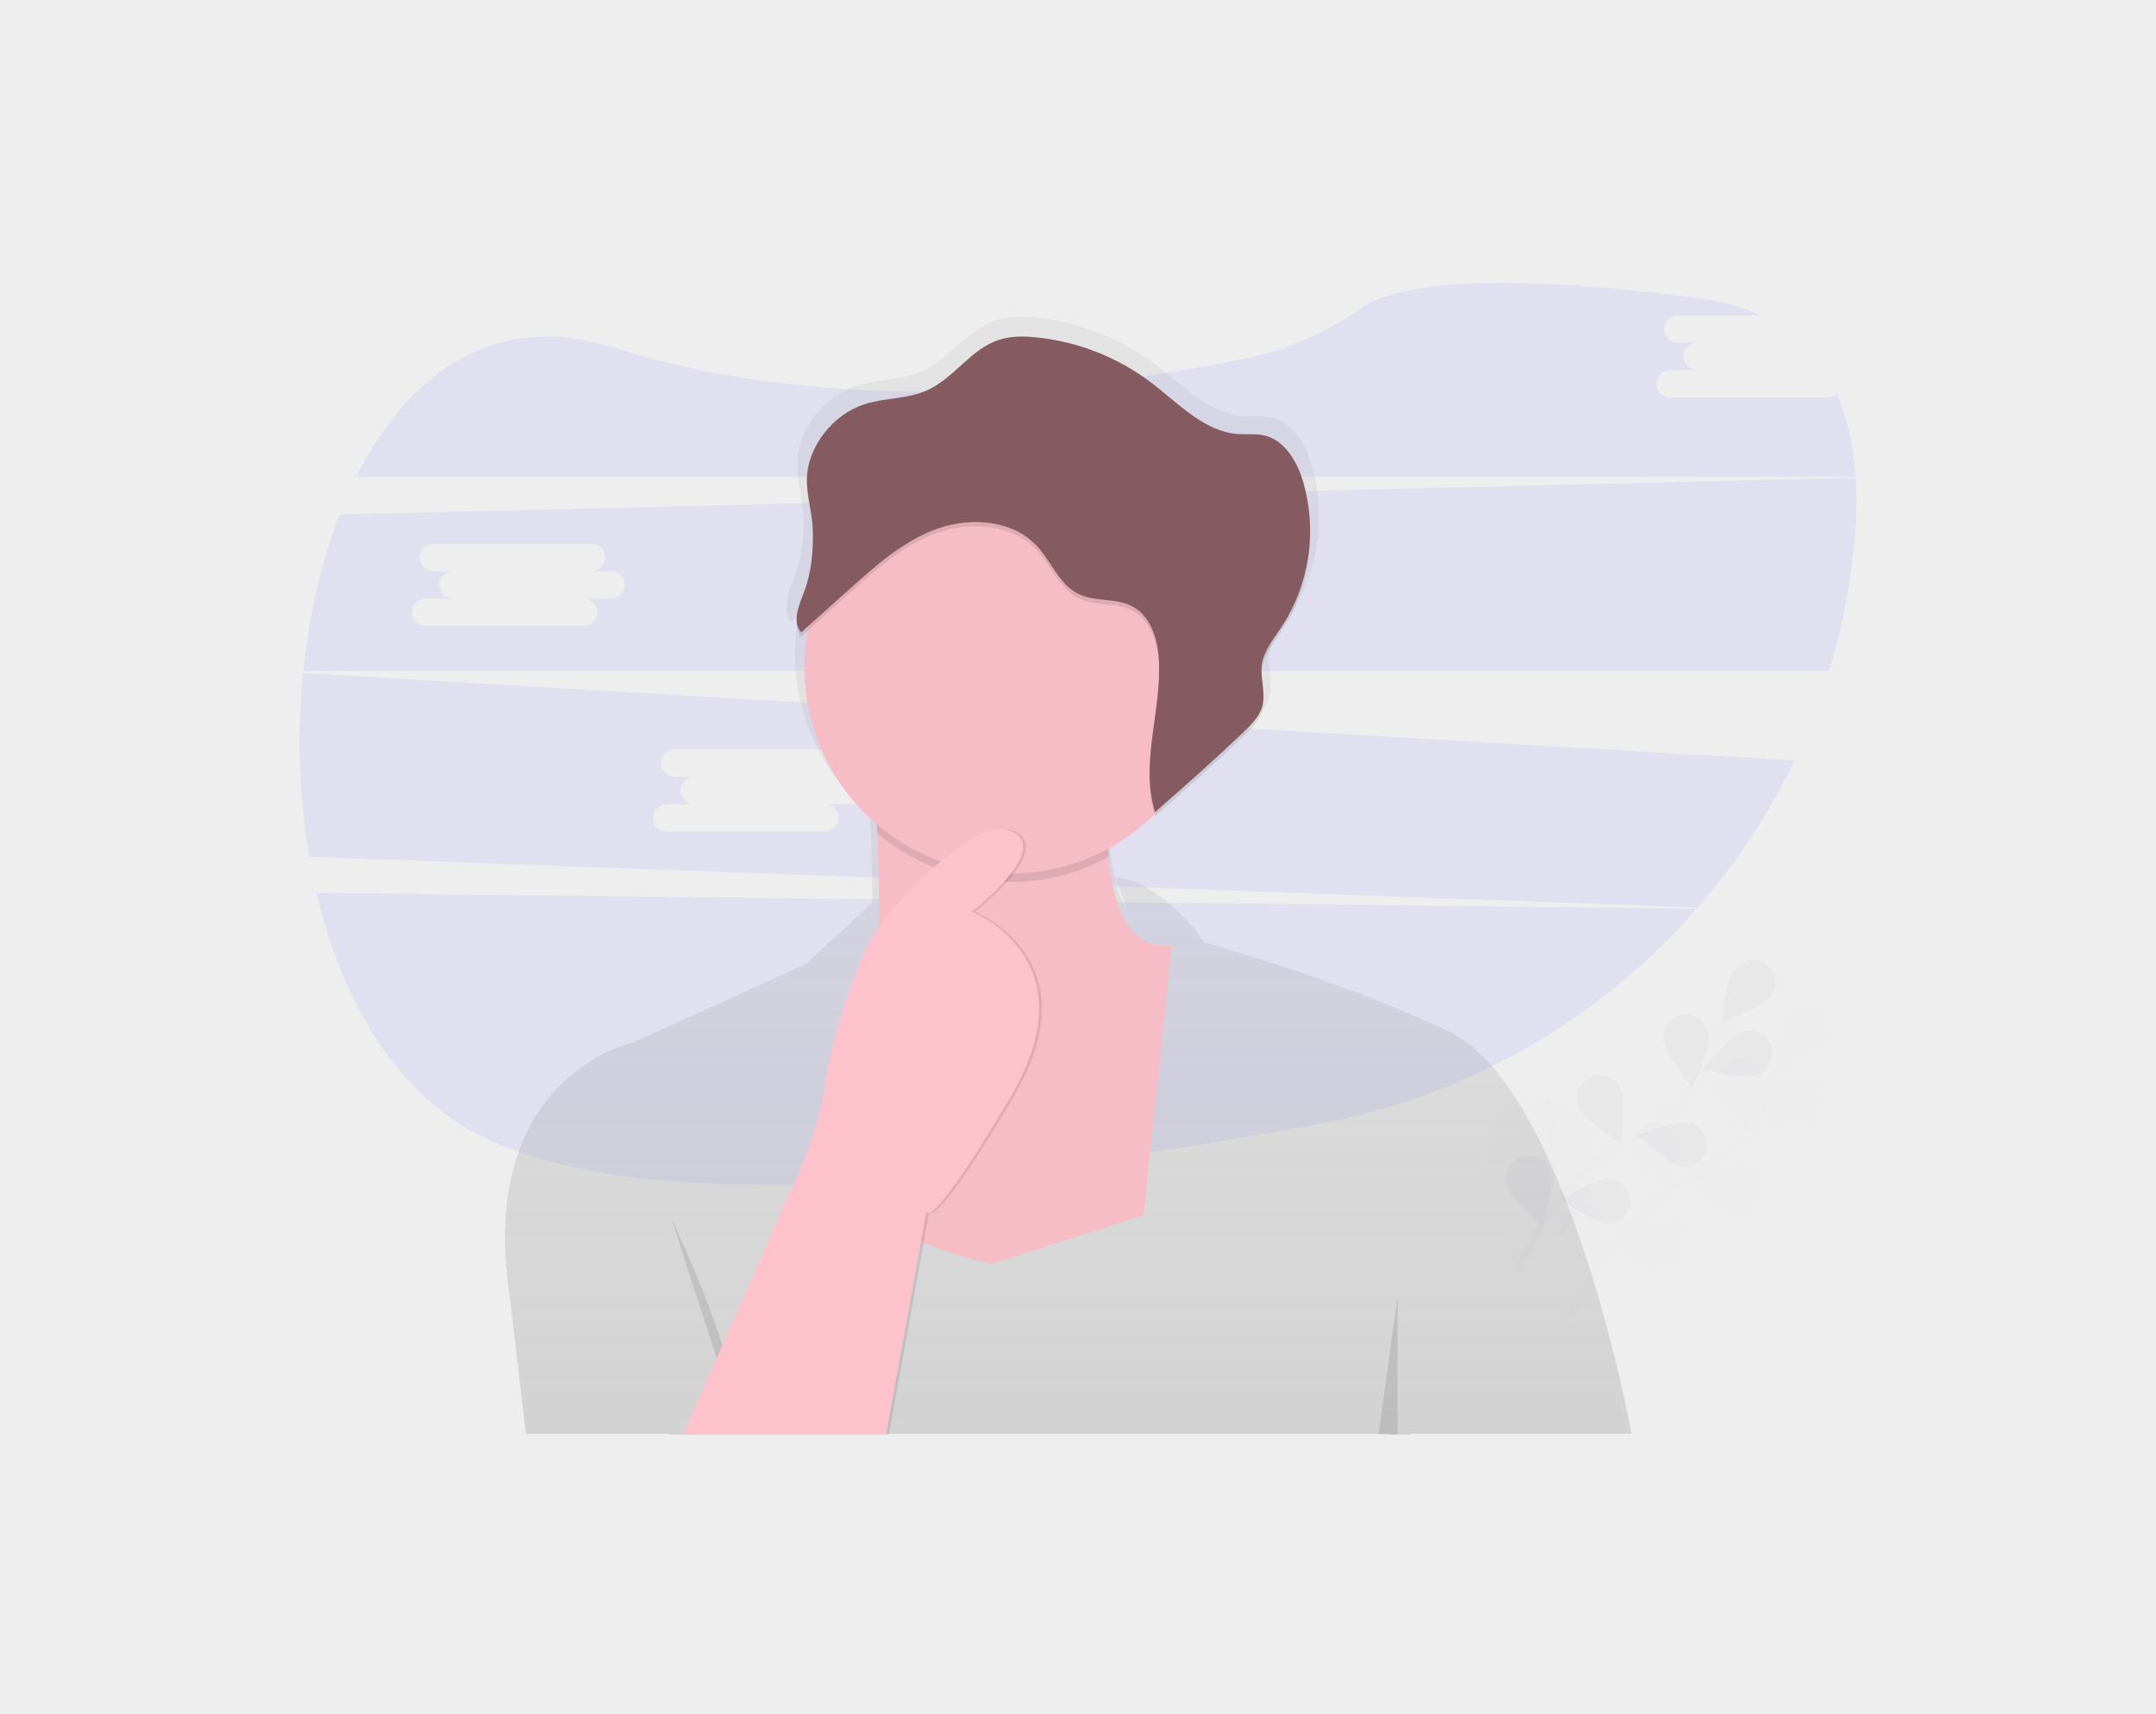 <svg width="259" height="206" viewBox="0 0 259 206" fill="none" xmlns="http://www.w3.org/2000/svg">
<rect x="0" y="0" width="259" height="206" fill="#333333" stroke="none"/>
<g clip-path="url(#clip0_11_410)">
<rect width="375" height="812" transform="translate(-64 -239)" fill="#EEEEEE"/>
<g clip-path="url(#clip1_11_410)">
<g opacity="0.1">
<path opacity="0.1" d="M185.733 132.034C185.733 132.034 172.383 130.3 182.339 151.907C182.339 151.907 191.412 148.019 191.774 139.249C191.847 137.542 191.292 135.868 190.214 134.543C189.135 133.219 187.608 132.335 185.922 132.061L185.733 132.034Z" fill="#6C63FF"/>
<path opacity="0.1" d="M185.929 132.002C185.929 132.002 188.951 144.049 182.349 151.908" stroke="#535461" stroke-width="0.493" stroke-miterlimit="10"/>
<path opacity="0.1" d="M182.169 153.021C182.169 153.021 186.975 141.175 195.951 136.781C199.731 134.962 202.818 131.965 204.748 128.241C205.65 126.468 206.388 124.615 206.952 122.707" stroke="#535461" stroke-width="0.986" stroke-miterlimit="10"/>
<path opacity="0.1" d="M212.592 119.906C211.657 121.083 206.814 122.804 206.814 122.804C206.814 122.804 207.397 117.691 208.333 116.523C208.546 116.218 208.82 115.96 209.137 115.765C209.454 115.57 209.807 115.442 210.175 115.389C210.544 115.335 210.919 115.358 211.278 115.455C211.637 115.552 211.973 115.721 212.264 115.953C212.555 116.185 212.796 116.473 212.972 116.801C213.147 117.13 213.254 117.49 213.284 117.861C213.315 118.232 213.27 118.605 213.151 118.958C213.033 119.31 212.843 119.635 212.594 119.912L212.592 119.906Z" fill="#6C63FF"/>
<path opacity="0.1" d="M210.93 129.222C209.505 129.7 204.508 128.509 204.508 128.509C204.508 128.509 207.772 124.541 209.197 124.062C209.542 123.921 209.913 123.851 210.286 123.859C210.659 123.866 211.026 123.95 211.365 124.105C211.704 124.26 212.008 124.483 212.258 124.761C212.507 125.038 212.698 125.363 212.816 125.717C212.935 126.071 212.98 126.445 212.949 126.816C212.917 127.188 212.809 127.549 212.633 127.878C212.456 128.206 212.214 128.495 211.921 128.726C211.628 128.957 211.291 129.126 210.93 129.222Z" fill="#6C63FF"/>
<path opacity="0.1" d="M201.921 140.234C200.45 139.929 196.735 136.377 196.735 136.377C196.735 136.377 201.556 134.599 203.028 134.904C203.695 135.09 204.266 135.522 204.626 136.113C204.985 136.704 205.107 137.409 204.966 138.087C204.826 138.764 204.433 139.362 203.867 139.761C203.302 140.159 202.606 140.328 201.921 140.233V140.234Z" fill="#6C63FF"/>
<path opacity="0.1" d="M193.228 147.032C191.726 146.979 187.465 144.107 187.465 144.107C187.465 144.107 191.917 141.537 193.418 141.591C194.107 141.661 194.743 141.99 195.198 142.512C195.653 143.033 195.892 143.708 195.868 144.4C195.844 145.091 195.557 145.748 195.067 146.236C194.577 146.725 193.919 147.008 193.228 147.03V147.032Z" fill="#6C63FF"/>
<path opacity="0.1" d="M199.855 125.173C200.047 126.665 203.301 130.64 203.301 130.64C203.301 130.64 205.444 125.969 205.253 124.478C205.229 124.106 205.13 123.742 204.96 123.41C204.791 123.077 204.555 122.783 204.267 122.546C203.979 122.308 203.646 122.132 203.287 122.029C202.929 121.925 202.553 121.897 202.183 121.944C201.812 121.992 201.456 122.115 201.136 122.306C200.815 122.497 200.537 122.752 200.319 123.054C200.101 123.357 199.947 123.701 199.867 124.066C199.787 124.43 199.783 124.807 199.855 125.173Z" fill="#6C63FF"/>
<path opacity="0.1" d="M189.788 133.26C190.417 134.623 194.712 137.444 194.712 137.444C194.712 137.444 195.36 132.346 194.731 130.982C194.597 130.634 194.393 130.317 194.132 130.051C193.87 129.785 193.557 129.576 193.212 129.435C192.866 129.295 192.496 129.227 192.123 129.236C191.75 129.245 191.383 129.33 191.044 129.486C190.705 129.642 190.402 129.866 190.154 130.144C189.905 130.422 189.716 130.747 189.598 131.101C189.48 131.455 189.437 131.829 189.469 132.201C189.502 132.572 189.61 132.933 189.788 133.261V133.26Z" fill="#6C63FF"/>
<path opacity="0.1" d="M181.081 142.454C181.47 143.906 185.228 147.41 185.228 147.41C185.228 147.41 186.728 142.496 186.338 141.044C186.265 140.678 186.118 140.33 185.906 140.023C185.694 139.716 185.421 139.456 185.104 139.259C184.787 139.061 184.432 138.931 184.063 138.876C183.694 138.822 183.317 138.843 182.956 138.94C182.596 139.037 182.259 139.206 181.967 139.439C181.674 139.671 181.433 139.961 181.257 140.29C181.081 140.619 180.975 140.981 180.945 141.354C180.914 141.726 180.961 142.1 181.081 142.454Z" fill="#6C63FF"/>
<path opacity="0.25" d="M212.592 119.906C211.657 121.083 206.814 122.804 206.814 122.804C206.814 122.804 207.397 117.691 208.333 116.523C208.546 116.218 208.82 115.96 209.137 115.765C209.454 115.57 209.807 115.442 210.175 115.389C210.544 115.335 210.919 115.358 211.278 115.455C211.637 115.552 211.973 115.721 212.264 115.953C212.555 116.185 212.796 116.473 212.972 116.801C213.147 117.13 213.254 117.49 213.284 117.861C213.315 118.232 213.27 118.605 213.151 118.958C213.033 119.31 212.843 119.635 212.594 119.912L212.592 119.906Z" fill="black"/>
<path opacity="0.25" d="M210.93 129.222C209.505 129.7 204.508 128.509 204.508 128.509C204.508 128.509 207.772 124.541 209.197 124.062C209.542 123.921 209.913 123.851 210.286 123.859C210.659 123.866 211.026 123.95 211.365 124.105C211.704 124.26 212.008 124.483 212.258 124.761C212.507 125.038 212.698 125.363 212.816 125.717C212.935 126.071 212.98 126.445 212.949 126.816C212.917 127.188 212.809 127.549 212.633 127.878C212.456 128.206 212.214 128.495 211.921 128.726C211.628 128.957 211.291 129.126 210.93 129.222Z" fill="black"/>
<path opacity="0.25" d="M201.921 140.234C200.45 139.929 196.735 136.377 196.735 136.377C196.735 136.377 201.556 134.599 203.028 134.904C203.695 135.09 204.266 135.522 204.626 136.113C204.985 136.704 205.107 137.409 204.966 138.087C204.826 138.764 204.433 139.362 203.867 139.761C203.302 140.159 202.606 140.328 201.921 140.233V140.234Z" fill="black"/>
<path opacity="0.25" d="M193.228 147.032C191.726 146.979 187.465 144.107 187.465 144.107C187.465 144.107 191.917 141.537 193.418 141.591C194.107 141.661 194.743 141.99 195.198 142.512C195.653 143.033 195.892 143.708 195.868 144.4C195.844 145.091 195.557 145.748 195.067 146.236C194.577 146.725 193.919 147.008 193.228 147.03V147.032Z" fill="black"/>
<path opacity="0.25" d="M199.855 125.173C200.047 126.665 203.301 130.64 203.301 130.64C203.301 130.64 205.444 125.969 205.253 124.478C205.229 124.106 205.13 123.742 204.96 123.41C204.791 123.077 204.555 122.783 204.267 122.546C203.979 122.308 203.646 122.132 203.287 122.029C202.929 121.925 202.553 121.897 202.183 121.944C201.812 121.992 201.456 122.115 201.136 122.306C200.815 122.497 200.537 122.752 200.319 123.054C200.101 123.357 199.947 123.701 199.867 124.066C199.787 124.43 199.783 124.807 199.855 125.173Z" fill="black"/>
<path opacity="0.25" d="M189.788 133.26C190.417 134.623 194.712 137.444 194.712 137.444C194.712 137.444 195.36 132.346 194.731 130.982C194.597 130.634 194.393 130.317 194.132 130.051C193.87 129.785 193.557 129.576 193.212 129.435C192.866 129.295 192.496 129.227 192.123 129.236C191.75 129.245 191.383 129.33 191.044 129.486C190.705 129.642 190.402 129.866 190.154 130.144C189.905 130.422 189.716 130.747 189.598 131.101C189.48 131.455 189.437 131.829 189.469 132.201C189.502 132.572 189.61 132.933 189.788 133.261V133.26Z" fill="black"/>
<path opacity="0.25" d="M181.081 142.454C181.47 143.906 185.228 147.41 185.228 147.41C185.228 147.41 186.728 142.496 186.338 141.044C186.265 140.678 186.118 140.33 185.906 140.023C185.694 139.716 185.421 139.456 185.104 139.259C184.787 139.061 184.432 138.931 184.063 138.876C183.694 138.822 183.317 138.843 182.956 138.94C182.596 139.037 182.259 139.206 181.967 139.439C181.674 139.671 181.433 139.961 181.257 140.29C181.081 140.619 180.975 140.981 180.945 141.354C180.914 141.726 180.961 142.1 181.081 142.454Z" fill="black"/>
<path opacity="0.1" d="M188.571 158.411C188.571 158.411 193.377 146.565 202.353 142.171C206.131 140.35 209.216 137.353 211.145 133.629C212.047 131.856 212.785 130.003 213.349 128.095" stroke="#535461" stroke-width="0.986" stroke-miterlimit="10"/>
<path opacity="0.1" d="M218.986 125.293C218.05 126.469 213.208 128.19 213.208 128.19C213.208 128.19 213.79 123.077 214.726 121.909C215.191 121.393 215.835 121.073 216.527 121.016C217.219 120.958 217.907 121.166 218.451 121.599C218.995 122.031 219.353 122.655 219.453 123.342C219.552 124.029 219.386 124.729 218.987 125.298L218.986 125.293Z" fill="#6C63FF"/>
<path opacity="0.1" d="M217.327 134.608C215.902 135.087 210.905 133.895 210.905 133.895C210.905 133.895 214.169 129.927 215.594 129.448C216.263 129.271 216.975 129.354 217.585 129.683C218.195 130.011 218.658 130.559 218.878 131.216C219.099 131.872 219.061 132.588 218.773 133.218C218.485 133.848 217.968 134.345 217.327 134.608Z" fill="#6C63FF"/>
<path opacity="0.1" d="M208.317 145.627C206.846 145.322 203.132 141.77 203.132 141.77C203.132 141.77 207.953 139.992 209.425 140.297C210.092 140.483 210.663 140.915 211.022 141.506C211.382 142.097 211.504 142.802 211.363 143.48C211.222 144.157 210.829 144.755 210.264 145.154C209.698 145.552 209.003 145.721 208.317 145.626V145.627Z" fill="#6C63FF"/>
<path opacity="0.1" d="M199.623 152.416C198.121 152.363 193.86 149.491 193.86 149.491C193.86 149.491 198.312 146.924 199.814 146.977C200.502 147.047 201.138 147.376 201.593 147.898C202.048 148.42 202.287 149.095 202.263 149.786C202.239 150.478 201.953 151.134 201.462 151.623C200.972 152.111 200.315 152.395 199.623 152.416Z" fill="#6C63FF"/>
<path opacity="0.1" d="M206.25 130.566C206.442 132.058 209.696 136.033 209.696 136.033C209.696 136.033 211.839 131.362 211.648 129.871C211.625 129.499 211.525 129.135 211.355 128.803C211.186 128.47 210.95 128.176 210.662 127.939C210.374 127.701 210.041 127.525 209.682 127.422C209.324 127.318 208.948 127.29 208.578 127.337C208.208 127.385 207.851 127.508 207.531 127.699C207.21 127.89 206.932 128.145 206.714 128.447C206.496 128.75 206.342 129.094 206.262 129.459C206.182 129.823 206.178 130.2 206.25 130.566Z" fill="#6C63FF"/>
<path opacity="0.1" d="M196.185 138.639C196.814 140.002 201.109 142.823 201.109 142.823C201.109 142.823 201.757 137.725 201.128 136.362C200.798 135.752 200.248 135.292 199.591 135.073C198.933 134.854 198.217 134.894 197.588 135.184C196.959 135.474 196.464 135.993 196.203 136.635C195.942 137.277 195.936 137.994 196.185 138.641V138.639Z" fill="#6C63FF"/>
<path opacity="0.1" d="M187.478 147.843C187.867 149.295 191.625 152.8 191.625 152.8C191.625 152.8 193.125 147.886 192.735 146.434C192.512 145.778 192.048 145.233 191.437 144.907C190.827 144.581 190.115 144.5 189.447 144.679C188.779 144.858 188.203 145.285 187.838 145.872C187.472 146.46 187.344 147.164 187.478 147.843Z" fill="#6C63FF"/>
</g>
<path opacity="0.1" d="M38.02 107.288C40.979 119.935 47.243 130.868 57.143 136.167C77.716 147.18 124.114 141.501 158.742 134.974C176.239 131.689 192.121 122.611 203.831 109.202L38.02 107.288Z" fill="#6C63FF"/>
<path opacity="0.1" d="M219.608 47.757H200.608C200.172 47.757 199.755 47.584 199.447 47.276C199.139 46.968 198.966 46.55 198.966 46.115C198.966 45.679 199.139 45.261 199.447 44.953C199.755 44.645 200.172 44.472 200.608 44.472H203.893C203.457 44.472 203.039 44.299 202.731 43.991C202.423 43.683 202.25 43.266 202.25 42.83C202.25 42.395 202.423 41.977 202.731 41.669C203.039 41.361 203.457 41.188 203.893 41.188H201.547C201.112 41.188 200.694 41.015 200.386 40.707C200.078 40.399 199.905 39.981 199.905 39.546C199.905 39.11 200.078 38.692 200.386 38.384C200.694 38.076 201.112 37.903 201.547 37.903H211.464C209.263 36.881 206.691 36.153 203.729 35.771C176.689 32.297 167.035 34.595 163.629 36.964C159.427 39.879 154.74 42.023 149.731 43.056C133.045 46.494 101.845 50.636 73.565 41.727C59.51 37.295 49.063 44.781 42.803 57.285H222.906C222.671 53.651 221.967 50.297 220.675 47.358C220.379 47.615 220 47.756 219.608 47.757Z" fill="#6C63FF"/>
<path opacity="0.1" d="M36.407 80.891C35.678 88.246 35.926 95.666 37.145 102.957L203.961 109.057C208.604 103.716 212.503 97.77 215.551 91.382L36.407 80.891ZM102.385 96.632H99.1C99.536 96.632 99.954 96.805 100.262 97.113C100.57 97.421 100.743 97.838 100.743 98.274C100.743 98.71 100.57 99.127 100.262 99.435C99.954 99.743 99.536 99.916 99.1 99.916H80.1C79.665 99.916 79.247 99.743 78.939 99.435C78.631 99.127 78.458 98.71 78.458 98.274C78.458 97.838 78.631 97.421 78.939 97.113C79.247 96.805 79.665 96.632 80.1 96.632H83.385C82.949 96.632 82.532 96.459 82.224 96.151C81.916 95.843 81.743 95.425 81.743 94.989C81.743 94.554 81.916 94.136 82.224 93.828C82.532 93.52 82.949 93.347 83.385 93.347H81.04C80.604 93.347 80.186 93.174 79.878 92.866C79.57 92.558 79.397 92.14 79.397 91.705C79.397 91.269 79.57 90.852 79.878 90.543C80.186 90.236 80.604 90.062 81.04 90.062H100.04C100.475 90.062 100.893 90.236 101.201 90.543C101.509 90.852 101.682 91.269 101.682 91.705C101.682 92.14 101.509 92.558 101.201 92.866C100.893 93.174 100.475 93.347 100.04 93.347H102.385C102.821 93.347 103.238 93.52 103.546 93.828C103.854 94.136 104.027 94.554 104.027 94.989C104.027 95.425 103.854 95.843 103.546 96.151C103.238 96.459 102.821 96.632 102.385 96.632Z" fill="#6C63FF"/>
<path opacity="0.1" d="M222.915 57.399L40.791 61.831C38.577 67.526 37.117 73.964 36.435 80.637H219.724C220.921 76.717 221.806 72.708 222.371 68.649C222.917 64.727 223.135 60.933 222.915 57.399ZM73.409 71.916H70.124C70.56 71.916 70.977 72.09 71.285 72.397C71.593 72.706 71.766 73.123 71.766 73.559C71.766 73.994 71.593 74.412 71.285 74.72C70.977 75.028 70.56 75.201 70.124 75.201H51.124C50.688 75.201 50.271 75.028 49.963 74.72C49.655 74.412 49.482 73.994 49.482 73.559C49.482 73.123 49.655 72.706 49.963 72.397C50.271 72.09 50.688 71.916 51.124 71.916H54.409C53.973 71.916 53.555 71.743 53.247 71.436C52.939 71.127 52.766 70.71 52.766 70.274C52.766 69.839 52.939 69.421 53.247 69.113C53.555 68.805 53.973 68.632 54.409 68.632H52.063C51.628 68.632 51.21 68.459 50.902 68.151C50.594 67.843 50.421 67.425 50.421 66.99C50.421 66.554 50.594 66.136 50.902 65.828C51.21 65.52 51.628 65.347 52.063 65.347H71.063C71.499 65.347 71.916 65.52 72.224 65.828C72.532 66.136 72.706 66.554 72.706 66.99C72.706 67.425 72.532 67.843 72.224 68.151C71.916 68.459 71.499 68.632 71.063 68.632H73.409C73.844 68.632 74.262 68.805 74.57 69.113C74.878 69.421 75.051 69.839 75.051 70.274C75.051 70.71 74.878 71.127 74.57 71.436C74.262 71.743 73.844 71.916 73.409 71.916Z" fill="#6C63FF"/>
<path d="M195.997 172.286C195.997 172.286 188.402 130.628 173.919 123.868C161.647 118.136 148.375 114.271 144.602 113.223C144.038 112.315 143.387 111.465 142.657 110.685C137.499 105.301 134.4 105.401 133.899 105.468C133.661 104.4 133.491 103.318 133.388 102.229C133.373 102.059 133.357 101.9 133.344 101.731L133.388 101.709C133.357 101.387 133.33 101.055 133.306 100.712C135.412 99.588 137.35 98.177 139.066 96.517C139.088 96.591 139.106 96.664 139.13 96.739C142.847 93.597 146.488 90.37 150.051 87.058C151.074 86.101 152.148 85.063 152.495 83.715C152.607 83.251 152.65 82.773 152.623 82.297C152.669 81.274 152.427 80.229 152.386 79.193C152.386 79.022 152.405 78.864 152.427 78.702C152.666 77.006 153.845 75.614 154.813 74.19C157.232 70.594 158.495 66.344 158.432 62.01C158.459 59.933 158.171 57.865 157.58 55.874C156.825 53.348 155.253 50.694 152.637 50.142C151.624 49.928 150.573 50.061 149.54 49.995C145.263 49.722 142.062 46.245 138.651 43.697C134.489 40.602 129.566 38.691 124.405 38.167C122.794 37.997 121.131 37.985 119.599 38.496C116.157 39.642 114.067 43.179 110.752 44.633C108.301 45.713 105.468 45.538 102.912 46.349C99.105 47.559 95.875 51.462 95.79 55.473C95.79 55.621 95.79 55.77 95.79 55.918C95.79 55.944 95.79 55.969 95.79 55.993C95.748 58.02 96.472 60.084 96.53 62.158C96.53 62.346 96.533 62.534 96.538 62.722C96.52 64.962 96.252 67.209 95.436 69.314C94.996 70.447 94.43 71.76 94.522 72.893C94.471 73.587 94.606 74.238 95.088 74.768L95.911 74.042C95.635 75.536 95.496 77.053 95.497 78.573C95.497 86.233 98.981 93.091 104.476 97.707C104.508 98.217 104.539 98.764 104.568 99.347C104.698 101.873 104.8 105.042 104.771 108.495L96.733 115.884L76.067 125.259C76.067 125.259 57.168 129.251 61.238 155.801L63.181 172.287H80.436L80.397 172.374H106.007L106.022 172.287H166.954L166.943 172.374H169.329V172.287L195.997 172.286ZM134.051 105.89C134.573 106.971 134.984 108.102 135.278 109.265C134.675 108.146 134.229 106.948 133.954 105.706L133.979 105.752L134.051 105.89ZM104.764 109.299C104.764 109.624 104.759 109.952 104.747 110.283L104.706 110.341C104.704 109.99 104.723 109.639 104.764 109.291V109.299Z" fill="url(#paint0_linear_11_410)"/>
<path d="M140.792 113.481L137.383 146.036L119.145 151.832C119.145 151.832 95.453 147.4 101.589 134.616C105.954 125.523 105.833 109.272 105.4 100.647C105.23 97.146 104.998 94.902 104.998 94.902C104.998 94.902 136.02 67.8 133.463 92.174C132.969 96.894 132.94 100.584 133.214 103.468C134.365 115.475 140.792 113.481 140.792 113.481Z" fill="#FDC2CC"/>
<path opacity="0.03" d="M140.792 113.481L137.383 146.036L119.145 151.832C119.145 151.832 95.453 147.4 101.589 134.616C105.954 125.523 105.833 109.272 105.4 100.647C105.23 97.146 104.998 94.902 104.998 94.902C104.998 94.902 136.02 67.8 133.463 92.174C132.969 96.894 132.94 100.584 133.214 103.468C134.365 115.475 140.792 113.481 140.792 113.481Z" fill="black"/>
<path opacity="0.1" d="M133.463 91.663C132.969 96.383 132.94 100.073 133.214 102.957C128.835 105.348 123.834 106.358 118.87 105.855C113.906 105.351 109.21 103.358 105.4 100.136C105.23 96.635 104.998 94.39 104.998 94.39C104.998 94.39 136.02 67.289 133.463 91.663Z" fill="black"/>
<path d="M121.361 104.96C135.011 104.96 146.076 93.894 146.076 80.245C146.076 66.595 135.011 55.529 121.361 55.529C107.711 55.529 96.646 66.595 96.646 80.245C96.646 93.894 107.711 104.96 121.361 104.96Z" fill="#FDC2CC"/>
<path opacity="0.03" d="M121.361 104.96C135.011 104.96 146.076 93.894 146.076 80.245C146.076 66.595 135.011 55.529 121.361 55.529C107.711 55.529 96.646 66.595 96.646 80.245C96.646 93.894 107.711 104.96 121.361 104.96Z" fill="black"/>
<path opacity="0.1" d="M80.624 146.377C80.624 146.377 88.635 162.74 89.061 172.371L80.624 146.377Z" fill="black"/>
<path opacity="0.1" d="M167.894 155.754L165.593 172.372H167.894V155.754Z" fill="black"/>
<path opacity="0.1" d="M82.413 172.371L95.112 143.48C95.112 143.48 98.691 136.662 99.543 129.844C100.396 123.026 104.998 112.287 104.998 112.287C104.998 112.287 116.418 97.799 121.702 99.845C126.986 101.89 117.1 109.56 117.1 109.56C117.1 109.56 131.588 115.185 121.702 131.889C111.816 148.593 111.645 145.525 111.645 145.525L106.788 172.371H82.413Z" fill="black"/>
<path d="M82.073 172.371L94.771 143.48C94.771 143.48 98.35 136.662 99.203 129.844C99.745 125.509 101.802 119.589 103.229 115.851C104.16 113.408 105.53 111.155 107.272 109.204C110.964 105.072 117.669 98.409 121.361 99.841C126.645 101.887 116.759 109.557 116.759 109.557C116.759 109.557 131.247 115.182 121.361 131.886C111.475 148.59 111.305 145.522 111.305 145.522L106.447 172.367L82.073 172.371Z" fill="#FDC2CC"/>
<path opacity="0.15" d="M128.946 66.864C129.228 66.864 129.457 66.635 129.457 66.353C129.457 66.071 129.228 65.842 128.946 65.842C128.664 65.842 128.435 66.071 128.435 66.353C128.435 66.635 128.664 66.864 128.946 66.864Z" fill="white"/>
<path opacity="0.15" d="M126.56 67.887C126.842 67.887 127.071 67.658 127.071 67.376C127.071 67.093 126.842 66.864 126.56 66.864C126.277 66.864 126.048 67.093 126.048 67.376C126.048 67.658 126.277 67.887 126.56 67.887Z" fill="white"/>
<path opacity="0.1" d="M103.803 49.098C106.269 48.301 109.007 48.473 111.373 47.413C114.572 45.977 116.588 42.504 119.909 41.379C121.388 40.878 122.994 40.896 124.547 41.057C129.54 41.576 134.295 43.455 138.295 46.489C141.587 48.993 144.675 52.407 148.802 52.674C149.799 52.739 150.813 52.608 151.79 52.818C154.319 53.36 155.834 55.966 156.562 58.442C157.404 61.377 157.602 64.46 157.141 67.478C156.68 70.497 155.572 73.38 153.893 75.931C152.959 77.328 151.82 78.697 151.59 80.362C151.365 81.995 152.061 83.688 151.655 85.287C151.314 86.611 150.291 87.63 149.296 88.569C145.859 91.82 142.346 94.988 138.757 98.072C136.892 92.147 139.628 85.767 139.202 79.571C139.032 77.158 138.179 74.523 136.05 73.384C134.058 72.32 131.511 72.873 129.495 71.85C127.245 70.716 126.321 68.032 124.62 66.174C121.722 63.004 116.692 62.595 112.641 64.026C108.589 65.458 105.277 68.403 102.073 71.276L96.249 76.5C95.112 75.218 95.974 73.251 96.59 71.649C97.507 69.247 97.708 66.658 97.646 64.108C97.597 62.063 96.891 60.043 96.932 58.052C97.014 54.125 100.13 50.286 103.803 49.098Z" fill="black"/>
<path d="M103.803 48.587C106.269 47.789 109.007 47.962 111.373 46.901C114.572 45.466 116.588 41.992 119.909 40.867C121.388 40.366 122.994 40.385 124.547 40.545C129.54 41.065 134.295 42.944 138.295 45.977C141.587 48.481 144.675 51.895 148.802 52.163C149.799 52.228 150.813 52.097 151.79 52.306C154.319 52.848 155.834 55.455 156.562 57.931C157.404 60.866 157.602 63.949 157.141 66.967C156.68 69.986 155.572 72.869 153.893 75.419C152.959 76.817 151.82 78.186 151.59 79.851C151.365 81.484 152.061 83.176 151.655 84.775C151.314 86.1 150.291 87.119 149.296 88.058C145.859 91.309 142.346 94.477 138.757 97.561C136.892 91.636 139.628 85.256 139.202 79.06C139.032 76.646 138.179 74.011 136.05 72.873C134.058 71.809 131.511 72.361 129.495 71.339C127.245 70.205 126.321 67.521 124.62 65.663C121.722 62.492 116.692 62.083 112.641 63.515C108.589 64.947 105.277 67.892 102.073 70.764L96.249 75.989C95.112 74.707 95.974 72.74 96.59 71.138C97.507 68.736 97.708 66.147 97.646 63.597C97.597 61.551 96.891 59.532 96.932 57.541C97.014 53.614 100.13 49.775 103.803 48.587Z" fill="#865A61"/>
</g>
</g>
<defs>
<linearGradient id="paint0_linear_11_410" x1="128.329" y1="172.371" x2="128.329" y2="38.053" gradientUnits="userSpaceOnUse">
<stop stop-color="#808080" stop-opacity="0.25"/>
<stop offset="0.54" stop-color="#808080" stop-opacity="0.12"/>
<stop offset="1" stop-color="#808080" stop-opacity="0.1"/>
</linearGradient>
<clipPath id="clip0_11_410">
<rect width="375" height="812" fill="white" transform="translate(-64 -239)"/>
</clipPath>
<clipPath id="clip1_11_410">
<rect width="187" height="138.373" fill="white" transform="translate(36 34)"/>
</clipPath>
</defs>
</svg>
